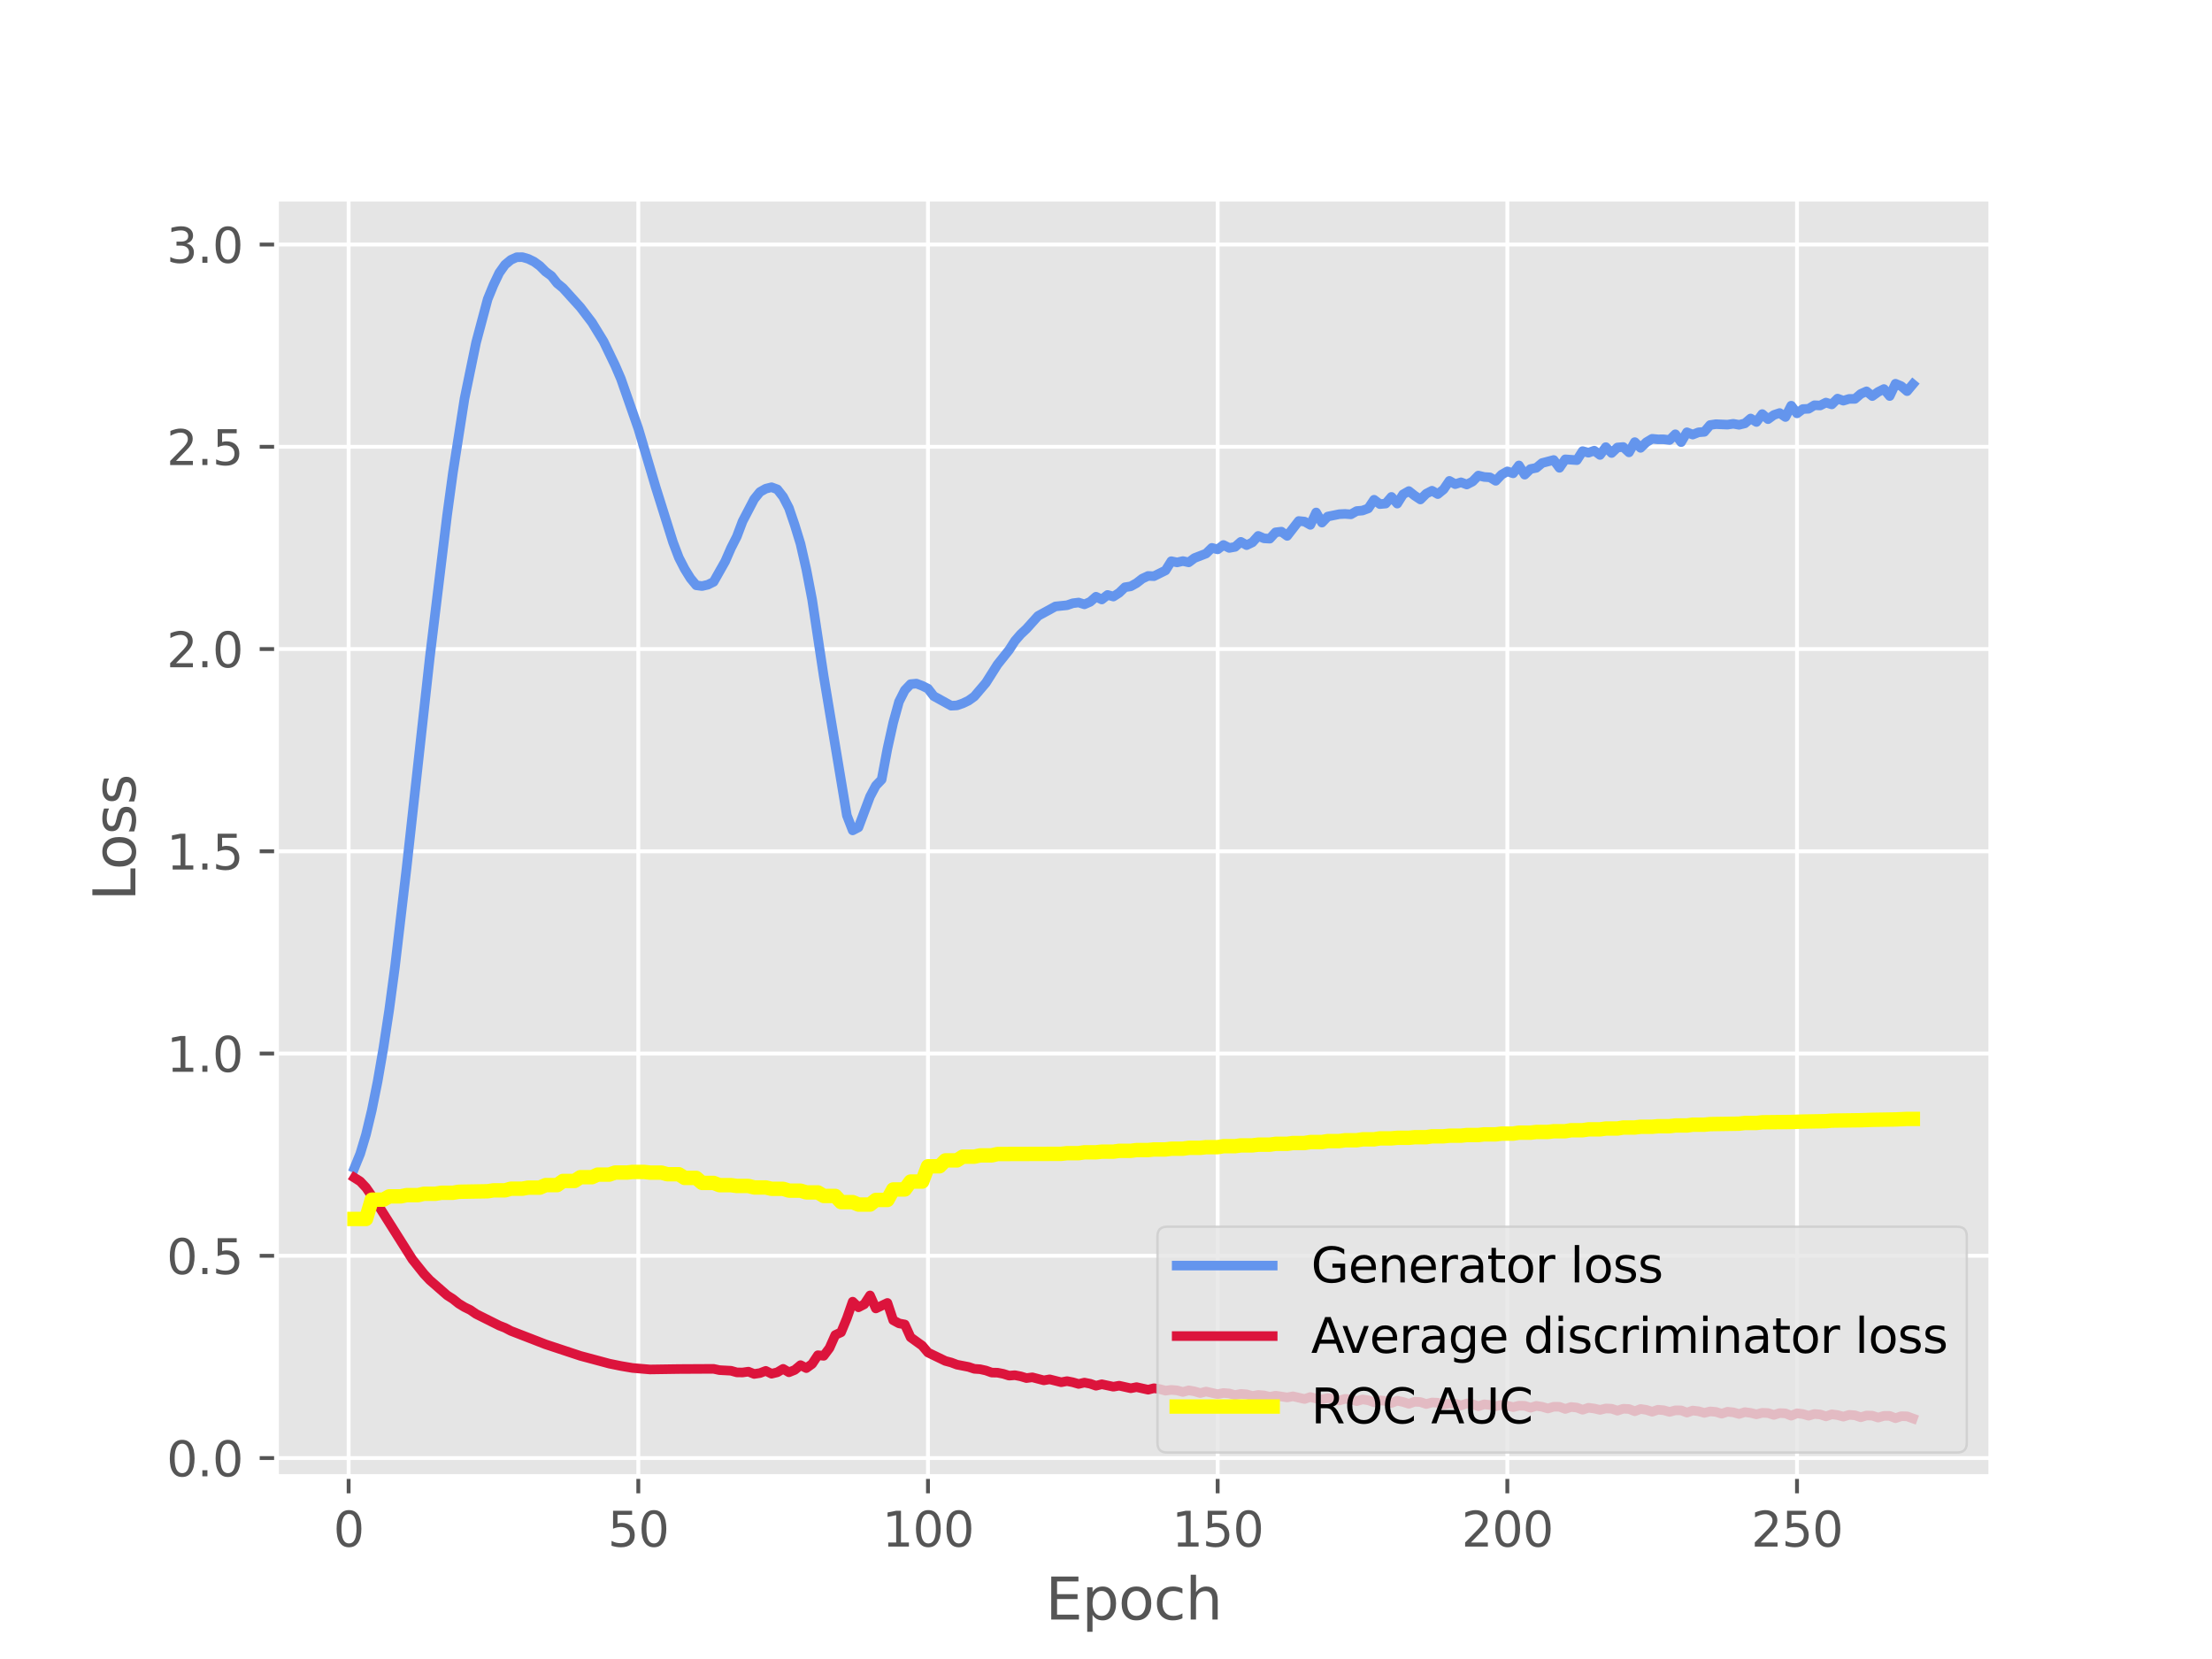 <?xml version="1.0" encoding="utf-8" standalone="no"?>
<!DOCTYPE svg PUBLIC "-//W3C//DTD SVG 1.1//EN"
  "http://www.w3.org/Graphics/SVG/1.1/DTD/svg11.dtd">
<svg xmlns:xlink="http://www.w3.org/1999/xlink" width="460.8pt" height="345.6pt" viewBox="0 0 460.8 345.6" xmlns="http://www.w3.org/2000/svg" version="1.1">
 <defs>
  <style type="text/css">*{stroke-linejoin: round; stroke-linecap: butt}</style>
 </defs>
 <g id="figure_1">
  <g id="patch_1">
   <path d="M 0 345.6 
L 460.8 345.6 
L 460.8 0 
L 0 0 
z
" style="fill: #ffffff"/>
  </g>
  <g id="axes_1">
   <g id="patch_2">
    <path d="M 57.6 307.584 
L 414.72 307.584 
L 414.72 41.472 
L 57.6 41.472 
z
" style="fill: #e5e5e5"/>
   </g>
   <g id="matplotlib.axis_1">
    <g id="xtick_1">
     <g id="line2d_1">
      <path d="M 72.626 307.584 
L 72.626 41.472 
" clip-path="url(#p3b4b2b5a47)" style="fill: none; stroke: #ffffff; stroke-width: 0.8; stroke-linecap: square"/>
     </g>
     <g id="line2d_2">
      <defs>
       <path id="mf0f8ad2f04" d="M 0 0 
L 0 3.5 
" style="stroke: #555555; stroke-width: 0.8"/>
      </defs>
      <g>
       <use xlink:href="#mf0f8ad2f04" x="72.626" y="307.584" style="fill: #555555; stroke: #555555; stroke-width: 0.8"/>
      </g>
     </g>
     <g id="text_1">
      <!-- 0 -->
      <g style="fill: #555555" transform="translate(69.445 322.182) scale(0.1 -0.1)">
       <defs>
        <path id="DejaVuSans-30" d="M 2034 4250 
Q 1547 4250 1301 3770 
Q 1056 3291 1056 2328 
Q 1056 1369 1301 889 
Q 1547 409 2034 409 
Q 2525 409 2770 889 
Q 3016 1369 3016 2328 
Q 3016 3291 2770 3770 
Q 2525 4250 2034 4250 
z
M 2034 4750 
Q 2819 4750 3233 4129 
Q 3647 3509 3647 2328 
Q 3647 1150 3233 529 
Q 2819 -91 2034 -91 
Q 1250 -91 836 529 
Q 422 1150 422 2328 
Q 422 3509 836 4129 
Q 1250 4750 2034 4750 
z
" transform="scale(0.016)"/>
       </defs>
       <use xlink:href="#DejaVuSans-30"/>
      </g>
     </g>
    </g>
    <g id="xtick_2">
     <g id="line2d_3">
      <path d="M 132.971 307.584 
L 132.971 41.472 
" clip-path="url(#p3b4b2b5a47)" style="fill: none; stroke: #ffffff; stroke-width: 0.8; stroke-linecap: square"/>
     </g>
     <g id="line2d_4">
      <g>
       <use xlink:href="#mf0f8ad2f04" x="132.971" y="307.584" style="fill: #555555; stroke: #555555; stroke-width: 0.8"/>
      </g>
     </g>
     <g id="text_2">
      <!-- 50 -->
      <g style="fill: #555555" transform="translate(126.608 322.182) scale(0.1 -0.1)">
       <defs>
        <path id="DejaVuSans-35" d="M 691 4666 
L 3169 4666 
L 3169 4134 
L 1269 4134 
L 1269 2991 
Q 1406 3038 1543 3061 
Q 1681 3084 1819 3084 
Q 2600 3084 3056 2656 
Q 3513 2228 3513 1497 
Q 3513 744 3044 326 
Q 2575 -91 1722 -91 
Q 1428 -91 1123 -41 
Q 819 9 494 109 
L 494 744 
Q 775 591 1075 516 
Q 1375 441 1709 441 
Q 2250 441 2565 725 
Q 2881 1009 2881 1497 
Q 2881 1984 2565 2268 
Q 2250 2553 1709 2553 
Q 1456 2553 1204 2497 
Q 953 2441 691 2322 
L 691 4666 
z
" transform="scale(0.016)"/>
       </defs>
       <use xlink:href="#DejaVuSans-35"/>
       <use xlink:href="#DejaVuSans-30" x="63.623"/>
      </g>
     </g>
    </g>
    <g id="xtick_3">
     <g id="line2d_5">
      <path d="M 193.315 307.584 
L 193.315 41.472 
" clip-path="url(#p3b4b2b5a47)" style="fill: none; stroke: #ffffff; stroke-width: 0.8; stroke-linecap: square"/>
     </g>
     <g id="line2d_6">
      <g>
       <use xlink:href="#mf0f8ad2f04" x="193.315" y="307.584" style="fill: #555555; stroke: #555555; stroke-width: 0.8"/>
      </g>
     </g>
     <g id="text_3">
      <!-- 100 -->
      <g style="fill: #555555" transform="translate(183.772 322.182) scale(0.1 -0.1)">
       <defs>
        <path id="DejaVuSans-31" d="M 794 531 
L 1825 531 
L 1825 4091 
L 703 3866 
L 703 4441 
L 1819 4666 
L 2450 4666 
L 2450 531 
L 3481 531 
L 3481 0 
L 794 0 
L 794 531 
z
" transform="scale(0.016)"/>
       </defs>
       <use xlink:href="#DejaVuSans-31"/>
       <use xlink:href="#DejaVuSans-30" x="63.623"/>
       <use xlink:href="#DejaVuSans-30" x="127.246"/>
      </g>
     </g>
    </g>
    <g id="xtick_4">
     <g id="line2d_7">
      <path d="M 253.66 307.584 
L 253.66 41.472 
" clip-path="url(#p3b4b2b5a47)" style="fill: none; stroke: #ffffff; stroke-width: 0.8; stroke-linecap: square"/>
     </g>
     <g id="line2d_8">
      <g>
       <use xlink:href="#mf0f8ad2f04" x="253.66" y="307.584" style="fill: #555555; stroke: #555555; stroke-width: 0.8"/>
      </g>
     </g>
     <g id="text_4">
      <!-- 150 -->
      <g style="fill: #555555" transform="translate(244.116 322.182) scale(0.1 -0.1)">
       <use xlink:href="#DejaVuSans-31"/>
       <use xlink:href="#DejaVuSans-35" x="63.623"/>
       <use xlink:href="#DejaVuSans-30" x="127.246"/>
      </g>
     </g>
    </g>
    <g id="xtick_5">
     <g id="line2d_9">
      <path d="M 314.005 307.584 
L 314.005 41.472 
" clip-path="url(#p3b4b2b5a47)" style="fill: none; stroke: #ffffff; stroke-width: 0.8; stroke-linecap: square"/>
     </g>
     <g id="line2d_10">
      <g>
       <use xlink:href="#mf0f8ad2f04" x="314.005" y="307.584" style="fill: #555555; stroke: #555555; stroke-width: 0.8"/>
      </g>
     </g>
     <g id="text_5">
      <!-- 200 -->
      <g style="fill: #555555" transform="translate(304.461 322.182) scale(0.1 -0.1)">
       <defs>
        <path id="DejaVuSans-32" d="M 1228 531 
L 3431 531 
L 3431 0 
L 469 0 
L 469 531 
Q 828 903 1448 1529 
Q 2069 2156 2228 2338 
Q 2531 2678 2651 2914 
Q 2772 3150 2772 3378 
Q 2772 3750 2511 3984 
Q 2250 4219 1831 4219 
Q 1534 4219 1204 4116 
Q 875 4013 500 3803 
L 500 4441 
Q 881 4594 1212 4672 
Q 1544 4750 1819 4750 
Q 2544 4750 2975 4387 
Q 3406 4025 3406 3419 
Q 3406 3131 3298 2873 
Q 3191 2616 2906 2266 
Q 2828 2175 2409 1742 
Q 1991 1309 1228 531 
z
" transform="scale(0.016)"/>
       </defs>
       <use xlink:href="#DejaVuSans-32"/>
       <use xlink:href="#DejaVuSans-30" x="63.623"/>
       <use xlink:href="#DejaVuSans-30" x="127.246"/>
      </g>
     </g>
    </g>
    <g id="xtick_6">
     <g id="line2d_11">
      <path d="M 374.349 307.584 
L 374.349 41.472 
" clip-path="url(#p3b4b2b5a47)" style="fill: none; stroke: #ffffff; stroke-width: 0.8; stroke-linecap: square"/>
     </g>
     <g id="line2d_12">
      <g>
       <use xlink:href="#mf0f8ad2f04" x="374.349" y="307.584" style="fill: #555555; stroke: #555555; stroke-width: 0.8"/>
      </g>
     </g>
     <g id="text_6">
      <!-- 250 -->
      <g style="fill: #555555" transform="translate(364.806 322.182) scale(0.1 -0.1)">
       <use xlink:href="#DejaVuSans-32"/>
       <use xlink:href="#DejaVuSans-35" x="63.623"/>
       <use xlink:href="#DejaVuSans-30" x="127.246"/>
      </g>
     </g>
    </g>
    <g id="text_7">
     <!-- Epoch -->
     <g style="fill: #555555" transform="translate(217.787 337.38) scale(0.12 -0.12)">
      <defs>
       <path id="DejaVuSans-45" d="M 628 4666 
L 3578 4666 
L 3578 4134 
L 1259 4134 
L 1259 2753 
L 3481 2753 
L 3481 2222 
L 1259 2222 
L 1259 531 
L 3634 531 
L 3634 0 
L 628 0 
L 628 4666 
z
" transform="scale(0.016)"/>
       <path id="DejaVuSans-70" d="M 1159 525 
L 1159 -1331 
L 581 -1331 
L 581 3500 
L 1159 3500 
L 1159 2969 
Q 1341 3281 1617 3432 
Q 1894 3584 2278 3584 
Q 2916 3584 3314 3078 
Q 3713 2572 3713 1747 
Q 3713 922 3314 415 
Q 2916 -91 2278 -91 
Q 1894 -91 1617 61 
Q 1341 213 1159 525 
z
M 3116 1747 
Q 3116 2381 2855 2742 
Q 2594 3103 2138 3103 
Q 1681 3103 1420 2742 
Q 1159 2381 1159 1747 
Q 1159 1113 1420 752 
Q 1681 391 2138 391 
Q 2594 391 2855 752 
Q 3116 1113 3116 1747 
z
" transform="scale(0.016)"/>
       <path id="DejaVuSans-6f" d="M 1959 3097 
Q 1497 3097 1228 2736 
Q 959 2375 959 1747 
Q 959 1119 1226 758 
Q 1494 397 1959 397 
Q 2419 397 2687 759 
Q 2956 1122 2956 1747 
Q 2956 2369 2687 2733 
Q 2419 3097 1959 3097 
z
M 1959 3584 
Q 2709 3584 3137 3096 
Q 3566 2609 3566 1747 
Q 3566 888 3137 398 
Q 2709 -91 1959 -91 
Q 1206 -91 779 398 
Q 353 888 353 1747 
Q 353 2609 779 3096 
Q 1206 3584 1959 3584 
z
" transform="scale(0.016)"/>
       <path id="DejaVuSans-63" d="M 3122 3366 
L 3122 2828 
Q 2878 2963 2633 3030 
Q 2388 3097 2138 3097 
Q 1578 3097 1268 2742 
Q 959 2388 959 1747 
Q 959 1106 1268 751 
Q 1578 397 2138 397 
Q 2388 397 2633 464 
Q 2878 531 3122 666 
L 3122 134 
Q 2881 22 2623 -34 
Q 2366 -91 2075 -91 
Q 1284 -91 818 406 
Q 353 903 353 1747 
Q 353 2603 823 3093 
Q 1294 3584 2113 3584 
Q 2378 3584 2631 3529 
Q 2884 3475 3122 3366 
z
" transform="scale(0.016)"/>
       <path id="DejaVuSans-68" d="M 3513 2113 
L 3513 0 
L 2938 0 
L 2938 2094 
Q 2938 2591 2744 2837 
Q 2550 3084 2163 3084 
Q 1697 3084 1428 2787 
Q 1159 2491 1159 1978 
L 1159 0 
L 581 0 
L 581 4863 
L 1159 4863 
L 1159 2956 
Q 1366 3272 1645 3428 
Q 1925 3584 2291 3584 
Q 2894 3584 3203 3211 
Q 3513 2838 3513 2113 
z
" transform="scale(0.016)"/>
      </defs>
      <use xlink:href="#DejaVuSans-45"/>
      <use xlink:href="#DejaVuSans-70" x="63.184"/>
      <use xlink:href="#DejaVuSans-6f" x="126.66"/>
      <use xlink:href="#DejaVuSans-63" x="187.842"/>
      <use xlink:href="#DejaVuSans-68" x="242.822"/>
     </g>
    </g>
   </g>
   <g id="matplotlib.axis_2">
    <g id="ytick_1">
     <g id="line2d_13">
      <path d="M 57.6 303.741 
L 414.72 303.741 
" clip-path="url(#p3b4b2b5a47)" style="fill: none; stroke: #ffffff; stroke-width: 0.8; stroke-linecap: square"/>
     </g>
     <g id="line2d_14">
      <defs>
       <path id="mc87c7d8c14" d="M 0 0 
L -3.5 0 
" style="stroke: #555555; stroke-width: 0.8"/>
      </defs>
      <g>
       <use xlink:href="#mc87c7d8c14" x="57.6" y="303.741" style="fill: #555555; stroke: #555555; stroke-width: 0.8"/>
      </g>
     </g>
     <g id="text_8">
      <!-- 0.0 -->
      <g style="fill: #555555" transform="translate(34.697 307.541) scale(0.1 -0.1)">
       <defs>
        <path id="DejaVuSans-2e" d="M 684 794 
L 1344 794 
L 1344 0 
L 684 0 
L 684 794 
z
" transform="scale(0.016)"/>
       </defs>
       <use xlink:href="#DejaVuSans-30"/>
       <use xlink:href="#DejaVuSans-2e" x="63.623"/>
       <use xlink:href="#DejaVuSans-30" x="95.41"/>
      </g>
     </g>
    </g>
    <g id="ytick_2">
     <g id="line2d_15">
      <path d="M 57.6 261.608 
L 414.72 261.608 
" clip-path="url(#p3b4b2b5a47)" style="fill: none; stroke: #ffffff; stroke-width: 0.8; stroke-linecap: square"/>
     </g>
     <g id="line2d_16">
      <g>
       <use xlink:href="#mc87c7d8c14" x="57.6" y="261.608" style="fill: #555555; stroke: #555555; stroke-width: 0.8"/>
      </g>
     </g>
     <g id="text_9">
      <!-- 0.5 -->
      <g style="fill: #555555" transform="translate(34.697 265.407) scale(0.1 -0.1)">
       <use xlink:href="#DejaVuSans-30"/>
       <use xlink:href="#DejaVuSans-2e" x="63.623"/>
       <use xlink:href="#DejaVuSans-35" x="95.41"/>
      </g>
     </g>
    </g>
    <g id="ytick_3">
     <g id="line2d_17">
      <path d="M 57.6 219.474 
L 414.72 219.474 
" clip-path="url(#p3b4b2b5a47)" style="fill: none; stroke: #ffffff; stroke-width: 0.8; stroke-linecap: square"/>
     </g>
     <g id="line2d_18">
      <g>
       <use xlink:href="#mc87c7d8c14" x="57.6" y="219.474" style="fill: #555555; stroke: #555555; stroke-width: 0.8"/>
      </g>
     </g>
     <g id="text_10">
      <!-- 1.0 -->
      <g style="fill: #555555" transform="translate(34.697 223.274) scale(0.1 -0.1)">
       <use xlink:href="#DejaVuSans-31"/>
       <use xlink:href="#DejaVuSans-2e" x="63.623"/>
       <use xlink:href="#DejaVuSans-30" x="95.41"/>
      </g>
     </g>
    </g>
    <g id="ytick_4">
     <g id="line2d_19">
      <path d="M 57.6 177.341 
L 414.72 177.341 
" clip-path="url(#p3b4b2b5a47)" style="fill: none; stroke: #ffffff; stroke-width: 0.8; stroke-linecap: square"/>
     </g>
     <g id="line2d_20">
      <g>
       <use xlink:href="#mc87c7d8c14" x="57.6" y="177.341" style="fill: #555555; stroke: #555555; stroke-width: 0.8"/>
      </g>
     </g>
     <g id="text_11">
      <!-- 1.5 -->
      <g style="fill: #555555" transform="translate(34.697 181.14) scale(0.1 -0.1)">
       <use xlink:href="#DejaVuSans-31"/>
       <use xlink:href="#DejaVuSans-2e" x="63.623"/>
       <use xlink:href="#DejaVuSans-35" x="95.41"/>
      </g>
     </g>
    </g>
    <g id="ytick_5">
     <g id="line2d_21">
      <path d="M 57.6 135.207 
L 414.72 135.207 
" clip-path="url(#p3b4b2b5a47)" style="fill: none; stroke: #ffffff; stroke-width: 0.8; stroke-linecap: square"/>
     </g>
     <g id="line2d_22">
      <g>
       <use xlink:href="#mc87c7d8c14" x="57.6" y="135.207" style="fill: #555555; stroke: #555555; stroke-width: 0.8"/>
      </g>
     </g>
     <g id="text_12">
      <!-- 2.0 -->
      <g style="fill: #555555" transform="translate(34.697 139.007) scale(0.1 -0.1)">
       <use xlink:href="#DejaVuSans-32"/>
       <use xlink:href="#DejaVuSans-2e" x="63.623"/>
       <use xlink:href="#DejaVuSans-30" x="95.41"/>
      </g>
     </g>
    </g>
    <g id="ytick_6">
     <g id="line2d_23">
      <path d="M 57.6 93.074 
L 414.72 93.074 
" clip-path="url(#p3b4b2b5a47)" style="fill: none; stroke: #ffffff; stroke-width: 0.8; stroke-linecap: square"/>
     </g>
     <g id="line2d_24">
      <g>
       <use xlink:href="#mc87c7d8c14" x="57.6" y="93.074" style="fill: #555555; stroke: #555555; stroke-width: 0.8"/>
      </g>
     </g>
     <g id="text_13">
      <!-- 2.5 -->
      <g style="fill: #555555" transform="translate(34.697 96.873) scale(0.1 -0.1)">
       <use xlink:href="#DejaVuSans-32"/>
       <use xlink:href="#DejaVuSans-2e" x="63.623"/>
       <use xlink:href="#DejaVuSans-35" x="95.41"/>
      </g>
     </g>
    </g>
    <g id="ytick_7">
     <g id="line2d_25">
      <path d="M 57.6 50.94 
L 414.72 50.94 
" clip-path="url(#p3b4b2b5a47)" style="fill: none; stroke: #ffffff; stroke-width: 0.8; stroke-linecap: square"/>
     </g>
     <g id="line2d_26">
      <g>
       <use xlink:href="#mc87c7d8c14" x="57.6" y="50.94" style="fill: #555555; stroke: #555555; stroke-width: 0.8"/>
      </g>
     </g>
     <g id="text_14">
      <!-- 3.0 -->
      <g style="fill: #555555" transform="translate(34.697 54.74) scale(0.1 -0.1)">
       <defs>
        <path id="DejaVuSans-33" d="M 2597 2516 
Q 3050 2419 3304 2112 
Q 3559 1806 3559 1356 
Q 3559 666 3084 287 
Q 2609 -91 1734 -91 
Q 1441 -91 1130 -33 
Q 819 25 488 141 
L 488 750 
Q 750 597 1062 519 
Q 1375 441 1716 441 
Q 2309 441 2620 675 
Q 2931 909 2931 1356 
Q 2931 1769 2642 2001 
Q 2353 2234 1838 2234 
L 1294 2234 
L 1294 2753 
L 1863 2753 
Q 2328 2753 2575 2939 
Q 2822 3125 2822 3475 
Q 2822 3834 2567 4026 
Q 2313 4219 1838 4219 
Q 1578 4219 1281 4162 
Q 984 4106 628 3988 
L 628 4550 
Q 988 4650 1302 4700 
Q 1616 4750 1894 4750 
Q 2613 4750 3031 4423 
Q 3450 4097 3450 3541 
Q 3450 3153 3228 2886 
Q 3006 2619 2597 2516 
z
" transform="scale(0.016)"/>
       </defs>
       <use xlink:href="#DejaVuSans-33"/>
       <use xlink:href="#DejaVuSans-2e" x="63.623"/>
       <use xlink:href="#DejaVuSans-30" x="95.41"/>
      </g>
     </g>
    </g>
    <g id="text_15">
     <!-- Loss -->
     <g style="fill: #555555" transform="translate(28.201 187.689) rotate(-90) scale(0.12 -0.12)">
      <defs>
       <path id="DejaVuSans-4c" d="M 628 4666 
L 1259 4666 
L 1259 531 
L 3531 531 
L 3531 0 
L 628 0 
L 628 4666 
z
" transform="scale(0.016)"/>
       <path id="DejaVuSans-73" d="M 2834 3397 
L 2834 2853 
Q 2591 2978 2328 3040 
Q 2066 3103 1784 3103 
Q 1356 3103 1142 2972 
Q 928 2841 928 2578 
Q 928 2378 1081 2264 
Q 1234 2150 1697 2047 
L 1894 2003 
Q 2506 1872 2764 1633 
Q 3022 1394 3022 966 
Q 3022 478 2636 193 
Q 2250 -91 1575 -91 
Q 1294 -91 989 -36 
Q 684 19 347 128 
L 347 722 
Q 666 556 975 473 
Q 1284 391 1588 391 
Q 1994 391 2212 530 
Q 2431 669 2431 922 
Q 2431 1156 2273 1281 
Q 2116 1406 1581 1522 
L 1381 1569 
Q 847 1681 609 1914 
Q 372 2147 372 2553 
Q 372 3047 722 3315 
Q 1072 3584 1716 3584 
Q 2034 3584 2315 3537 
Q 2597 3491 2834 3397 
z
" transform="scale(0.016)"/>
      </defs>
      <use xlink:href="#DejaVuSans-4c"/>
      <use xlink:href="#DejaVuSans-6f" x="53.963"/>
      <use xlink:href="#DejaVuSans-73" x="115.145"/>
      <use xlink:href="#DejaVuSans-73" x="167.244"/>
     </g>
    </g>
   </g>
   <g id="line2d_27">
    <path d="M 73.833 243.308 
L 75.04 240.346 
L 76.247 236.322 
L 77.453 231.286 
L 78.66 225.317 
L 79.867 218.329 
L 81.074 210.4 
L 82.281 201.401 
L 84.695 180.859 
L 89.522 137.083 
L 93.143 107.31 
L 94.35 98.469 
L 96.764 83.061 
L 99.178 71.358 
L 101.591 62.318 
L 102.798 59.372 
L 104.005 56.84 
L 105.212 55.142 
L 106.419 54.138 
L 107.626 53.587 
L 108.833 53.568 
L 110.04 53.922 
L 111.246 54.513 
L 112.453 55.389 
L 113.66 56.597 
L 114.867 57.48 
L 116.074 59.015 
L 117.281 60.004 
L 120.902 64.004 
L 123.315 67.168 
L 125.729 71.106 
L 128.143 76.112 
L 129.35 78.917 
L 132.971 89.269 
L 136.591 101.478 
L 140.212 112.999 
L 141.419 116.169 
L 142.626 118.519 
L 143.833 120.463 
L 145.039 121.929 
L 146.246 122.086 
L 147.453 121.812 
L 148.66 121.211 
L 151.074 116.939 
L 152.281 114.174 
L 153.488 111.797 
L 154.695 108.595 
L 157.108 103.977 
L 158.315 102.483 
L 159.522 101.805 
L 160.729 101.499 
L 161.936 101.947 
L 163.143 103.495 
L 164.35 105.832 
L 165.557 109.373 
L 166.764 113.306 
L 167.97 118.603 
L 169.177 124.884 
L 171.591 140.852 
L 176.419 169.872 
L 177.626 172.984 
L 178.833 172.355 
L 181.246 165.936 
L 182.453 163.659 
L 183.66 162.401 
L 184.867 155.976 
L 186.074 150.531 
L 187.281 146.17 
L 188.488 143.783 
L 189.695 142.52 
L 190.901 142.401 
L 192.108 142.858 
L 193.315 143.457 
L 194.522 145.014 
L 198.143 147.013 
L 199.35 146.95 
L 200.557 146.531 
L 201.764 145.954 
L 202.97 145.086 
L 205.384 142.249 
L 207.798 138.434 
L 210.212 135.403 
L 211.419 133.525 
L 212.626 132.128 
L 213.832 130.996 
L 216.246 128.311 
L 219.867 126.329 
L 222.281 126.083 
L 223.488 125.667 
L 224.695 125.514 
L 225.901 125.898 
L 227.108 125.369 
L 228.315 124.308 
L 229.522 124.883 
L 230.729 123.933 
L 231.936 124.275 
L 233.143 123.496 
L 234.35 122.332 
L 235.557 122.146 
L 236.763 121.47 
L 237.97 120.538 
L 239.177 119.978 
L 240.384 120.028 
L 242.798 118.834 
L 244.005 116.904 
L 245.212 117.161 
L 246.419 116.88 
L 247.625 117.151 
L 248.832 116.254 
L 251.246 115.317 
L 252.453 114.132 
L 253.66 114.443 
L 254.867 113.529 
L 256.074 114.146 
L 257.281 113.929 
L 258.488 112.873 
L 259.694 113.564 
L 260.901 112.982 
L 262.108 111.636 
L 263.315 112.152 
L 264.522 112.218 
L 265.729 110.892 
L 266.936 110.749 
L 268.143 111.637 
L 270.556 108.533 
L 271.763 108.656 
L 272.97 109.343 
L 274.177 106.753 
L 275.384 108.871 
L 276.591 107.604 
L 279.005 107.112 
L 280.212 107.057 
L 281.419 107.149 
L 282.625 106.459 
L 283.832 106.356 
L 285.039 105.908 
L 286.246 104.103 
L 287.453 105.014 
L 288.66 104.907 
L 289.867 103.511 
L 291.074 104.913 
L 292.281 102.992 
L 293.487 102.297 
L 294.694 103.252 
L 295.901 104.053 
L 297.108 102.846 
L 298.315 102.226 
L 299.522 102.933 
L 300.729 101.946 
L 301.936 100.175 
L 303.143 100.86 
L 304.35 100.472 
L 305.556 100.933 
L 306.763 100.311 
L 307.97 99.07 
L 309.177 99.361 
L 310.384 99.44 
L 311.591 100.164 
L 312.798 98.885 
L 314.005 98.192 
L 315.212 98.606 
L 316.418 96.956 
L 317.625 98.883 
L 318.832 97.699 
L 320.039 97.463 
L 321.246 96.457 
L 323.66 95.826 
L 324.867 97.46 
L 326.074 95.686 
L 328.487 95.863 
L 329.694 93.974 
L 330.901 94.316 
L 332.108 93.881 
L 333.315 94.779 
L 334.522 93.139 
L 335.729 94.375 
L 336.936 93.216 
L 338.143 93.117 
L 339.349 94.241 
L 340.556 92.1 
L 341.763 93.297 
L 342.97 92.122 
L 344.177 91.406 
L 345.384 91.521 
L 346.591 91.517 
L 347.798 91.664 
L 349.005 90.465 
L 350.212 92.103 
L 351.418 90.052 
L 352.625 90.534 
L 353.832 90.057 
L 355.039 89.964 
L 356.246 88.54 
L 357.453 88.362 
L 359.867 88.462 
L 361.074 88.282 
L 362.28 88.494 
L 363.487 88.2 
L 364.694 87.174 
L 365.901 87.91 
L 367.108 86.258 
L 368.315 87.322 
L 369.522 86.446 
L 370.729 86.04 
L 371.936 86.873 
L 373.142 84.513 
L 374.349 86.12 
L 375.556 85.214 
L 376.763 85.158 
L 377.97 84.417 
L 379.177 84.471 
L 380.384 83.86 
L 381.591 84.247 
L 382.798 83.034 
L 384.005 83.47 
L 385.211 83.097 
L 386.418 83.095 
L 387.625 82.057 
L 388.832 81.524 
L 390.039 82.511 
L 391.246 81.65 
L 392.453 81.04 
L 393.66 82.502 
L 394.867 79.937 
L 396.073 80.444 
L 397.28 81.485 
L 398.487 80.041 
L 398.487 80.041 
" clip-path="url(#p3b4b2b5a47)" style="fill: none; stroke: #6495ed; stroke-width: 2; stroke-linecap: square"/>
   </g>
   <g id="line2d_28">
    <path d="M 73.833 245.347 
L 75.04 246.106 
L 76.247 247.393 
L 78.66 250.873 
L 85.902 262.352 
L 88.315 265.375 
L 89.522 266.667 
L 93.143 269.83 
L 94.35 270.601 
L 95.557 271.56 
L 96.764 272.301 
L 97.971 272.893 
L 99.178 273.724 
L 104.005 276.141 
L 105.212 276.613 
L 106.419 277.246 
L 113.66 280.053 
L 120.902 282.452 
L 126.936 284.07 
L 129.35 284.56 
L 131.764 284.972 
L 135.384 285.284 
L 141.419 285.194 
L 148.66 285.156 
L 149.867 285.421 
L 152.281 285.55 
L 153.488 285.894 
L 154.695 285.912 
L 155.902 285.738 
L 157.108 286.221 
L 158.315 286.036 
L 159.522 285.577 
L 160.729 286.172 
L 161.936 285.873 
L 163.143 285.154 
L 164.35 285.871 
L 165.557 285.386 
L 166.764 284.381 
L 167.97 285.002 
L 169.177 284.138 
L 170.384 282.315 
L 171.591 282.442 
L 172.798 280.818 
L 174.005 278.099 
L 175.212 277.542 
L 176.419 274.619 
L 177.626 271.161 
L 178.833 272.335 
L 180.039 271.708 
L 181.246 269.858 
L 182.453 272.577 
L 184.867 271.424 
L 186.074 275.031 
L 187.281 275.685 
L 188.488 275.913 
L 189.695 278.589 
L 192.108 280.329 
L 193.315 281.756 
L 196.936 283.508 
L 198.143 283.83 
L 199.35 284.285 
L 201.764 284.755 
L 202.97 285.152 
L 204.177 285.233 
L 205.384 285.503 
L 206.591 285.935 
L 207.798 285.957 
L 209.005 286.191 
L 210.212 286.572 
L 211.419 286.48 
L 212.626 286.717 
L 213.832 287.081 
L 215.039 286.92 
L 217.453 287.553 
L 218.66 287.339 
L 221.074 287.947 
L 222.281 287.715 
L 223.488 287.951 
L 224.695 288.303 
L 225.901 288.021 
L 227.108 288.256 
L 228.315 288.675 
L 229.522 288.367 
L 231.936 288.879 
L 233.143 288.665 
L 235.557 289.202 
L 236.763 288.965 
L 239.177 289.501 
L 240.384 289.193 
L 241.591 289.373 
L 242.798 289.7 
L 244.005 289.537 
L 245.212 289.646 
L 246.419 289.972 
L 247.625 289.63 
L 248.832 289.848 
L 250.039 290.201 
L 251.246 289.887 
L 253.66 290.432 
L 254.867 290.186 
L 256.074 290.285 
L 257.281 290.621 
L 258.488 290.373 
L 259.694 290.468 
L 260.901 290.805 
L 262.108 290.59 
L 263.315 290.686 
L 264.522 290.984 
L 265.729 290.745 
L 268.143 291.11 
L 269.35 290.882 
L 271.763 291.437 
L 272.97 291.025 
L 274.177 291.342 
L 275.384 291.51 
L 276.591 291.256 
L 277.798 291.401 
L 279.005 291.744 
L 280.212 291.402 
L 281.419 291.521 
L 282.625 291.885 
L 283.832 291.525 
L 285.039 291.7 
L 286.246 292.128 
L 287.453 291.716 
L 288.66 291.841 
L 289.867 292.265 
L 291.074 291.796 
L 292.281 292.056 
L 293.487 292.433 
L 294.694 292.012 
L 295.901 292.071 
L 297.108 292.483 
L 298.315 292.161 
L 299.522 292.216 
L 300.729 292.605 
L 301.936 292.348 
L 303.143 292.418 
L 304.35 292.782 
L 305.556 292.365 
L 306.763 292.528 
L 307.97 292.952 
L 309.177 292.554 
L 310.384 292.676 
L 311.591 292.952 
L 312.798 292.651 
L 314.005 292.828 
L 315.212 293.128 
L 316.418 292.831 
L 317.625 292.854 
L 318.832 293.252 
L 320.039 292.872 
L 321.246 293.055 
L 322.453 293.416 
L 323.66 293.046 
L 324.867 293.059 
L 326.074 293.51 
L 327.281 293.101 
L 328.487 293.225 
L 329.694 293.676 
L 330.901 293.261 
L 332.108 293.422 
L 333.315 293.705 
L 334.522 293.408 
L 335.729 293.459 
L 336.936 293.864 
L 338.143 293.467 
L 339.349 293.522 
L 340.556 293.987 
L 341.763 293.518 
L 342.97 293.702 
L 344.177 294.087 
L 345.384 293.676 
L 346.591 293.783 
L 347.798 294.124 
L 349.005 293.797 
L 350.212 293.807 
L 351.418 294.27 
L 352.625 293.843 
L 353.832 293.986 
L 355.039 294.331 
L 356.246 294.021 
L 357.453 294.128 
L 358.66 294.496 
L 359.867 294.091 
L 361.074 294.218 
L 362.28 294.556 
L 363.487 294.171 
L 364.694 294.333 
L 365.901 294.628 
L 367.108 294.314 
L 368.315 294.364 
L 369.522 294.752 
L 370.729 294.37 
L 371.936 294.431 
L 373.142 294.915 
L 374.349 294.412 
L 375.556 294.568 
L 376.763 294.917 
L 377.97 294.557 
L 379.177 294.654 
L 380.384 295.055 
L 381.591 294.63 
L 382.798 294.783 
L 384.005 295.117 
L 385.211 294.739 
L 386.418 294.83 
L 387.625 295.24 
L 388.832 294.873 
L 390.039 294.91 
L 391.246 295.31 
L 392.453 294.955 
L 393.66 294.957 
L 394.867 295.435 
L 396.073 295.023 
L 397.28 295.049 
L 398.487 295.488 
L 398.487 295.488 
" clip-path="url(#p3b4b2b5a47)" style="fill: none; stroke: #dc143c; stroke-width: 2; stroke-linecap: square"/>
   </g>
   <g id="line2d_29">
    <path d="M 73.833 253.937 
L 76.247 253.937 
L 77.453 249.918 
L 79.867 249.918 
L 81.074 249.23 
L 83.488 249.23 
L 84.695 248.968 
L 87.109 248.968 
L 88.315 248.68 
L 90.729 248.68 
L 91.936 248.479 
L 94.35 248.479 
L 95.557 248.268 
L 101.591 248.163 
L 102.798 247.973 
L 105.212 247.973 
L 106.419 247.625 
L 108.833 247.625 
L 110.04 247.405 
L 112.453 247.405 
L 113.66 246.879 
L 116.074 246.879 
L 117.281 246.015 
L 119.695 246.015 
L 120.902 245.231 
L 123.315 245.231 
L 124.522 244.689 
L 126.936 244.689 
L 128.143 244.265 
L 130.557 244.265 
L 131.764 244.136 
L 134.177 244.136 
L 135.384 244.27 
L 137.798 244.27 
L 139.005 244.618 
L 141.419 244.618 
L 142.626 245.384 
L 145.039 245.384 
L 146.246 246.421 
L 148.66 246.421 
L 149.867 246.887 
L 152.281 246.887 
L 153.488 247.055 
L 155.902 247.055 
L 157.108 247.368 
L 159.522 247.368 
L 160.729 247.652 
L 163.143 247.652 
L 164.35 248.029 
L 166.764 248.029 
L 167.97 248.4 
L 170.384 248.4 
L 171.591 249.135 
L 174.005 249.135 
L 175.212 250.424 
L 177.626 250.424 
L 178.833 250.933 
L 181.246 250.933 
L 182.453 249.972 
L 184.867 249.972 
L 186.074 247.789 
L 188.488 247.789 
L 189.695 246.142 
L 192.108 246.142 
L 193.315 242.96 
L 195.729 242.96 
L 196.936 241.733 
L 199.35 241.733 
L 200.557 240.953 
L 202.97 240.953 
L 204.177 240.688 
L 206.591 240.688 
L 207.798 240.404 
L 221.074 240.363 
L 222.281 240.228 
L 224.695 240.228 
L 225.901 240.042 
L 228.315 240.042 
L 229.522 239.912 
L 231.936 239.912 
L 233.143 239.74 
L 235.557 239.74 
L 236.763 239.579 
L 239.177 239.579 
L 240.384 239.452 
L 242.798 239.452 
L 244.005 239.299 
L 246.419 239.299 
L 247.625 239.117 
L 250.039 239.117 
L 251.246 238.972 
L 253.66 238.972 
L 254.867 238.773 
L 257.281 238.773 
L 258.488 238.605 
L 260.901 238.605 
L 262.108 238.455 
L 264.522 238.455 
L 265.729 238.282 
L 268.143 238.282 
L 269.35 238.113 
L 271.763 238.113 
L 272.97 237.912 
L 275.384 237.912 
L 276.591 237.707 
L 279.005 237.707 
L 280.212 237.535 
L 282.625 237.535 
L 283.832 237.347 
L 286.246 237.347 
L 287.453 237.143 
L 289.867 237.143 
L 291.074 237.028 
L 293.487 237.028 
L 294.694 236.904 
L 297.108 236.904 
L 298.315 236.711 
L 300.729 236.711 
L 301.936 236.586 
L 304.35 236.586 
L 305.556 236.448 
L 307.97 236.448 
L 309.177 236.306 
L 311.591 236.306 
L 312.798 236.151 
L 315.212 236.151 
L 316.418 235.957 
L 318.832 235.957 
L 320.039 235.805 
L 322.453 235.805 
L 323.66 235.655 
L 326.074 235.655 
L 327.281 235.449 
L 329.694 235.449 
L 330.901 235.268 
L 333.315 235.268 
L 334.522 235.096 
L 336.936 235.096 
L 338.143 234.882 
L 340.556 234.882 
L 341.763 234.726 
L 344.177 234.726 
L 345.384 234.61 
L 347.798 234.61 
L 349.005 234.459 
L 351.418 234.459 
L 352.625 234.292 
L 355.039 234.292 
L 356.246 234.174 
L 362.28 234.083 
L 363.487 233.933 
L 365.901 233.933 
L 367.108 233.793 
L 373.142 233.727 
L 375.556 233.646 
L 380.384 233.561 
L 381.591 233.447 
L 387.625 233.366 
L 390.039 233.282 
L 394.867 233.201 
L 397.28 233.093 
L 398.487 233.093 
L 398.487 233.093 
" clip-path="url(#p3b4b2b5a47)" style="fill: none; stroke: #ffff00; stroke-width: 3; stroke-linecap: square"/>
   </g>
   <g id="patch_3">
    <path d="M 57.6 307.584 
L 57.6 41.472 
" style="fill: none; stroke: #ffffff; stroke-linejoin: miter; stroke-linecap: square"/>
   </g>
   <g id="patch_4">
    <path d="M 414.72 307.584 
L 414.72 41.472 
" style="fill: none; stroke: #ffffff; stroke-linejoin: miter; stroke-linecap: square"/>
   </g>
   <g id="patch_5">
    <path d="M 57.6 307.584 
L 414.72 307.584 
" style="fill: none; stroke: #ffffff; stroke-linejoin: miter; stroke-linecap: square"/>
   </g>
   <g id="patch_6">
    <path d="M 57.6 41.472 
L 414.72 41.472 
" style="fill: none; stroke: #ffffff; stroke-linejoin: miter; stroke-linecap: square"/>
   </g>
   <g id="legend_1">
    <g id="patch_7">
     <path d="M 243.125 302.584 
L 407.72 302.584 
Q 409.72 302.584 409.72 300.584 
L 409.72 257.55 
Q 409.72 255.55 407.72 255.55 
L 243.125 255.55 
Q 241.125 255.55 241.125 257.55 
L 241.125 300.584 
Q 241.125 302.584 243.125 302.584 
z
" style="fill: #e5e5e5; opacity: 0.8; stroke: #cccccc; stroke-width: 0.5; stroke-linejoin: miter"/>
    </g>
    <g id="line2d_30">
     <path d="M 245.125 263.648 
L 255.125 263.648 
L 265.125 263.648 
" style="fill: none; stroke: #6495ed; stroke-width: 2; stroke-linecap: square"/>
    </g>
    <g id="text_16">
     <!-- Generator loss -->
     <g transform="translate(273.125 267.148) scale(0.1 -0.1)">
      <defs>
       <path id="DejaVuSans-47" d="M 3809 666 
L 3809 1919 
L 2778 1919 
L 2778 2438 
L 4434 2438 
L 4434 434 
Q 4069 175 3628 42 
Q 3188 -91 2688 -91 
Q 1594 -91 976 548 
Q 359 1188 359 2328 
Q 359 3472 976 4111 
Q 1594 4750 2688 4750 
Q 3144 4750 3555 4637 
Q 3966 4525 4313 4306 
L 4313 3634 
Q 3963 3931 3569 4081 
Q 3175 4231 2741 4231 
Q 1884 4231 1454 3753 
Q 1025 3275 1025 2328 
Q 1025 1384 1454 906 
Q 1884 428 2741 428 
Q 3075 428 3337 486 
Q 3600 544 3809 666 
z
" transform="scale(0.016)"/>
       <path id="DejaVuSans-65" d="M 3597 1894 
L 3597 1613 
L 953 1613 
Q 991 1019 1311 708 
Q 1631 397 2203 397 
Q 2534 397 2845 478 
Q 3156 559 3463 722 
L 3463 178 
Q 3153 47 2828 -22 
Q 2503 -91 2169 -91 
Q 1331 -91 842 396 
Q 353 884 353 1716 
Q 353 2575 817 3079 
Q 1281 3584 2069 3584 
Q 2775 3584 3186 3129 
Q 3597 2675 3597 1894 
z
M 3022 2063 
Q 3016 2534 2758 2815 
Q 2500 3097 2075 3097 
Q 1594 3097 1305 2825 
Q 1016 2553 972 2059 
L 3022 2063 
z
" transform="scale(0.016)"/>
       <path id="DejaVuSans-6e" d="M 3513 2113 
L 3513 0 
L 2938 0 
L 2938 2094 
Q 2938 2591 2744 2837 
Q 2550 3084 2163 3084 
Q 1697 3084 1428 2787 
Q 1159 2491 1159 1978 
L 1159 0 
L 581 0 
L 581 3500 
L 1159 3500 
L 1159 2956 
Q 1366 3272 1645 3428 
Q 1925 3584 2291 3584 
Q 2894 3584 3203 3211 
Q 3513 2838 3513 2113 
z
" transform="scale(0.016)"/>
       <path id="DejaVuSans-72" d="M 2631 2963 
Q 2534 3019 2420 3045 
Q 2306 3072 2169 3072 
Q 1681 3072 1420 2755 
Q 1159 2438 1159 1844 
L 1159 0 
L 581 0 
L 581 3500 
L 1159 3500 
L 1159 2956 
Q 1341 3275 1631 3429 
Q 1922 3584 2338 3584 
Q 2397 3584 2469 3576 
Q 2541 3569 2628 3553 
L 2631 2963 
z
" transform="scale(0.016)"/>
       <path id="DejaVuSans-61" d="M 2194 1759 
Q 1497 1759 1228 1600 
Q 959 1441 959 1056 
Q 959 750 1161 570 
Q 1363 391 1709 391 
Q 2188 391 2477 730 
Q 2766 1069 2766 1631 
L 2766 1759 
L 2194 1759 
z
M 3341 1997 
L 3341 0 
L 2766 0 
L 2766 531 
Q 2569 213 2275 61 
Q 1981 -91 1556 -91 
Q 1019 -91 701 211 
Q 384 513 384 1019 
Q 384 1609 779 1909 
Q 1175 2209 1959 2209 
L 2766 2209 
L 2766 2266 
Q 2766 2663 2505 2880 
Q 2244 3097 1772 3097 
Q 1472 3097 1187 3025 
Q 903 2953 641 2809 
L 641 3341 
Q 956 3463 1253 3523 
Q 1550 3584 1831 3584 
Q 2591 3584 2966 3190 
Q 3341 2797 3341 1997 
z
" transform="scale(0.016)"/>
       <path id="DejaVuSans-74" d="M 1172 4494 
L 1172 3500 
L 2356 3500 
L 2356 3053 
L 1172 3053 
L 1172 1153 
Q 1172 725 1289 603 
Q 1406 481 1766 481 
L 2356 481 
L 2356 0 
L 1766 0 
Q 1100 0 847 248 
Q 594 497 594 1153 
L 594 3053 
L 172 3053 
L 172 3500 
L 594 3500 
L 594 4494 
L 1172 4494 
z
" transform="scale(0.016)"/>
       <path id="DejaVuSans-20" transform="scale(0.016)"/>
       <path id="DejaVuSans-6c" d="M 603 4863 
L 1178 4863 
L 1178 0 
L 603 0 
L 603 4863 
z
" transform="scale(0.016)"/>
      </defs>
      <use xlink:href="#DejaVuSans-47"/>
      <use xlink:href="#DejaVuSans-65" x="77.49"/>
      <use xlink:href="#DejaVuSans-6e" x="139.014"/>
      <use xlink:href="#DejaVuSans-65" x="202.393"/>
      <use xlink:href="#DejaVuSans-72" x="263.916"/>
      <use xlink:href="#DejaVuSans-61" x="305.029"/>
      <use xlink:href="#DejaVuSans-74" x="366.309"/>
      <use xlink:href="#DejaVuSans-6f" x="405.518"/>
      <use xlink:href="#DejaVuSans-72" x="466.699"/>
      <use xlink:href="#DejaVuSans-20" x="507.812"/>
      <use xlink:href="#DejaVuSans-6c" x="539.6"/>
      <use xlink:href="#DejaVuSans-6f" x="567.383"/>
      <use xlink:href="#DejaVuSans-73" x="628.564"/>
      <use xlink:href="#DejaVuSans-73" x="680.664"/>
     </g>
    </g>
    <g id="line2d_31">
     <path d="M 245.125 278.326 
L 255.125 278.326 
L 265.125 278.326 
" style="fill: none; stroke: #dc143c; stroke-width: 2; stroke-linecap: square"/>
    </g>
    <g id="text_17">
     <!-- Average discriminator loss -->
     <g transform="translate(273.125 281.826) scale(0.1 -0.1)">
      <defs>
       <path id="DejaVuSans-41" d="M 2188 4044 
L 1331 1722 
L 3047 1722 
L 2188 4044 
z
M 1831 4666 
L 2547 4666 
L 4325 0 
L 3669 0 
L 3244 1197 
L 1141 1197 
L 716 0 
L 50 0 
L 1831 4666 
z
" transform="scale(0.016)"/>
       <path id="DejaVuSans-76" d="M 191 3500 
L 800 3500 
L 1894 563 
L 2988 3500 
L 3597 3500 
L 2284 0 
L 1503 0 
L 191 3500 
z
" transform="scale(0.016)"/>
       <path id="DejaVuSans-67" d="M 2906 1791 
Q 2906 2416 2648 2759 
Q 2391 3103 1925 3103 
Q 1463 3103 1205 2759 
Q 947 2416 947 1791 
Q 947 1169 1205 825 
Q 1463 481 1925 481 
Q 2391 481 2648 825 
Q 2906 1169 2906 1791 
z
M 3481 434 
Q 3481 -459 3084 -895 
Q 2688 -1331 1869 -1331 
Q 1566 -1331 1297 -1286 
Q 1028 -1241 775 -1147 
L 775 -588 
Q 1028 -725 1275 -790 
Q 1522 -856 1778 -856 
Q 2344 -856 2625 -561 
Q 2906 -266 2906 331 
L 2906 616 
Q 2728 306 2450 153 
Q 2172 0 1784 0 
Q 1141 0 747 490 
Q 353 981 353 1791 
Q 353 2603 747 3093 
Q 1141 3584 1784 3584 
Q 2172 3584 2450 3431 
Q 2728 3278 2906 2969 
L 2906 3500 
L 3481 3500 
L 3481 434 
z
" transform="scale(0.016)"/>
       <path id="DejaVuSans-64" d="M 2906 2969 
L 2906 4863 
L 3481 4863 
L 3481 0 
L 2906 0 
L 2906 525 
Q 2725 213 2448 61 
Q 2172 -91 1784 -91 
Q 1150 -91 751 415 
Q 353 922 353 1747 
Q 353 2572 751 3078 
Q 1150 3584 1784 3584 
Q 2172 3584 2448 3432 
Q 2725 3281 2906 2969 
z
M 947 1747 
Q 947 1113 1208 752 
Q 1469 391 1925 391 
Q 2381 391 2643 752 
Q 2906 1113 2906 1747 
Q 2906 2381 2643 2742 
Q 2381 3103 1925 3103 
Q 1469 3103 1208 2742 
Q 947 2381 947 1747 
z
" transform="scale(0.016)"/>
       <path id="DejaVuSans-69" d="M 603 3500 
L 1178 3500 
L 1178 0 
L 603 0 
L 603 3500 
z
M 603 4863 
L 1178 4863 
L 1178 4134 
L 603 4134 
L 603 4863 
z
" transform="scale(0.016)"/>
       <path id="DejaVuSans-6d" d="M 3328 2828 
Q 3544 3216 3844 3400 
Q 4144 3584 4550 3584 
Q 5097 3584 5394 3201 
Q 5691 2819 5691 2113 
L 5691 0 
L 5113 0 
L 5113 2094 
Q 5113 2597 4934 2840 
Q 4756 3084 4391 3084 
Q 3944 3084 3684 2787 
Q 3425 2491 3425 1978 
L 3425 0 
L 2847 0 
L 2847 2094 
Q 2847 2600 2669 2842 
Q 2491 3084 2119 3084 
Q 1678 3084 1418 2786 
Q 1159 2488 1159 1978 
L 1159 0 
L 581 0 
L 581 3500 
L 1159 3500 
L 1159 2956 
Q 1356 3278 1631 3431 
Q 1906 3584 2284 3584 
Q 2666 3584 2933 3390 
Q 3200 3197 3328 2828 
z
" transform="scale(0.016)"/>
      </defs>
      <use xlink:href="#DejaVuSans-41"/>
      <use xlink:href="#DejaVuSans-76" x="62.533"/>
      <use xlink:href="#DejaVuSans-65" x="121.713"/>
      <use xlink:href="#DejaVuSans-72" x="183.236"/>
      <use xlink:href="#DejaVuSans-61" x="224.35"/>
      <use xlink:href="#DejaVuSans-67" x="285.629"/>
      <use xlink:href="#DejaVuSans-65" x="349.105"/>
      <use xlink:href="#DejaVuSans-20" x="410.629"/>
      <use xlink:href="#DejaVuSans-64" x="442.416"/>
      <use xlink:href="#DejaVuSans-69" x="505.893"/>
      <use xlink:href="#DejaVuSans-73" x="533.676"/>
      <use xlink:href="#DejaVuSans-63" x="585.775"/>
      <use xlink:href="#DejaVuSans-72" x="640.756"/>
      <use xlink:href="#DejaVuSans-69" x="681.869"/>
      <use xlink:href="#DejaVuSans-6d" x="709.652"/>
      <use xlink:href="#DejaVuSans-69" x="807.064"/>
      <use xlink:href="#DejaVuSans-6e" x="834.848"/>
      <use xlink:href="#DejaVuSans-61" x="898.227"/>
      <use xlink:href="#DejaVuSans-74" x="959.506"/>
      <use xlink:href="#DejaVuSans-6f" x="998.715"/>
      <use xlink:href="#DejaVuSans-72" x="1059.896"/>
      <use xlink:href="#DejaVuSans-20" x="1101.01"/>
      <use xlink:href="#DejaVuSans-6c" x="1132.797"/>
      <use xlink:href="#DejaVuSans-6f" x="1160.58"/>
      <use xlink:href="#DejaVuSans-73" x="1221.762"/>
      <use xlink:href="#DejaVuSans-73" x="1273.861"/>
     </g>
    </g>
    <g id="line2d_32">
     <path d="M 245.125 293.004 
L 255.125 293.004 
L 265.125 293.004 
" style="fill: none; stroke: #ffff00; stroke-width: 3; stroke-linecap: square"/>
    </g>
    <g id="text_18">
     <!-- ROC AUC -->
     <g transform="translate(273.125 296.504) scale(0.1 -0.1)">
      <defs>
       <path id="DejaVuSans-52" d="M 2841 2188 
Q 3044 2119 3236 1894 
Q 3428 1669 3622 1275 
L 4263 0 
L 3584 0 
L 2988 1197 
Q 2756 1666 2539 1819 
Q 2322 1972 1947 1972 
L 1259 1972 
L 1259 0 
L 628 0 
L 628 4666 
L 2053 4666 
Q 2853 4666 3247 4331 
Q 3641 3997 3641 3322 
Q 3641 2881 3436 2590 
Q 3231 2300 2841 2188 
z
M 1259 4147 
L 1259 2491 
L 2053 2491 
Q 2509 2491 2742 2702 
Q 2975 2913 2975 3322 
Q 2975 3731 2742 3939 
Q 2509 4147 2053 4147 
L 1259 4147 
z
" transform="scale(0.016)"/>
       <path id="DejaVuSans-4f" d="M 2522 4238 
Q 1834 4238 1429 3725 
Q 1025 3213 1025 2328 
Q 1025 1447 1429 934 
Q 1834 422 2522 422 
Q 3209 422 3611 934 
Q 4013 1447 4013 2328 
Q 4013 3213 3611 3725 
Q 3209 4238 2522 4238 
z
M 2522 4750 
Q 3503 4750 4090 4092 
Q 4678 3434 4678 2328 
Q 4678 1225 4090 567 
Q 3503 -91 2522 -91 
Q 1538 -91 948 565 
Q 359 1222 359 2328 
Q 359 3434 948 4092 
Q 1538 4750 2522 4750 
z
" transform="scale(0.016)"/>
       <path id="DejaVuSans-43" d="M 4122 4306 
L 4122 3641 
Q 3803 3938 3442 4084 
Q 3081 4231 2675 4231 
Q 1875 4231 1450 3742 
Q 1025 3253 1025 2328 
Q 1025 1406 1450 917 
Q 1875 428 2675 428 
Q 3081 428 3442 575 
Q 3803 722 4122 1019 
L 4122 359 
Q 3791 134 3420 21 
Q 3050 -91 2638 -91 
Q 1578 -91 968 557 
Q 359 1206 359 2328 
Q 359 3453 968 4101 
Q 1578 4750 2638 4750 
Q 3056 4750 3426 4639 
Q 3797 4528 4122 4306 
z
" transform="scale(0.016)"/>
       <path id="DejaVuSans-55" d="M 556 4666 
L 1191 4666 
L 1191 1831 
Q 1191 1081 1462 751 
Q 1734 422 2344 422 
Q 2950 422 3222 751 
Q 3494 1081 3494 1831 
L 3494 4666 
L 4128 4666 
L 4128 1753 
Q 4128 841 3676 375 
Q 3225 -91 2344 -91 
Q 1459 -91 1007 375 
Q 556 841 556 1753 
L 556 4666 
z
" transform="scale(0.016)"/>
      </defs>
      <use xlink:href="#DejaVuSans-52"/>
      <use xlink:href="#DejaVuSans-4f" x="69.482"/>
      <use xlink:href="#DejaVuSans-43" x="148.193"/>
      <use xlink:href="#DejaVuSans-20" x="218.018"/>
      <use xlink:href="#DejaVuSans-41" x="249.805"/>
      <use xlink:href="#DejaVuSans-55" x="318.213"/>
      <use xlink:href="#DejaVuSans-43" x="391.406"/>
     </g>
    </g>
   </g>
  </g>
 </g>
 <defs>
  <clipPath id="p3b4b2b5a47">
   <rect x="57.6" y="41.472" width="357.12" height="266.112"/>
  </clipPath>
 </defs>
</svg>
